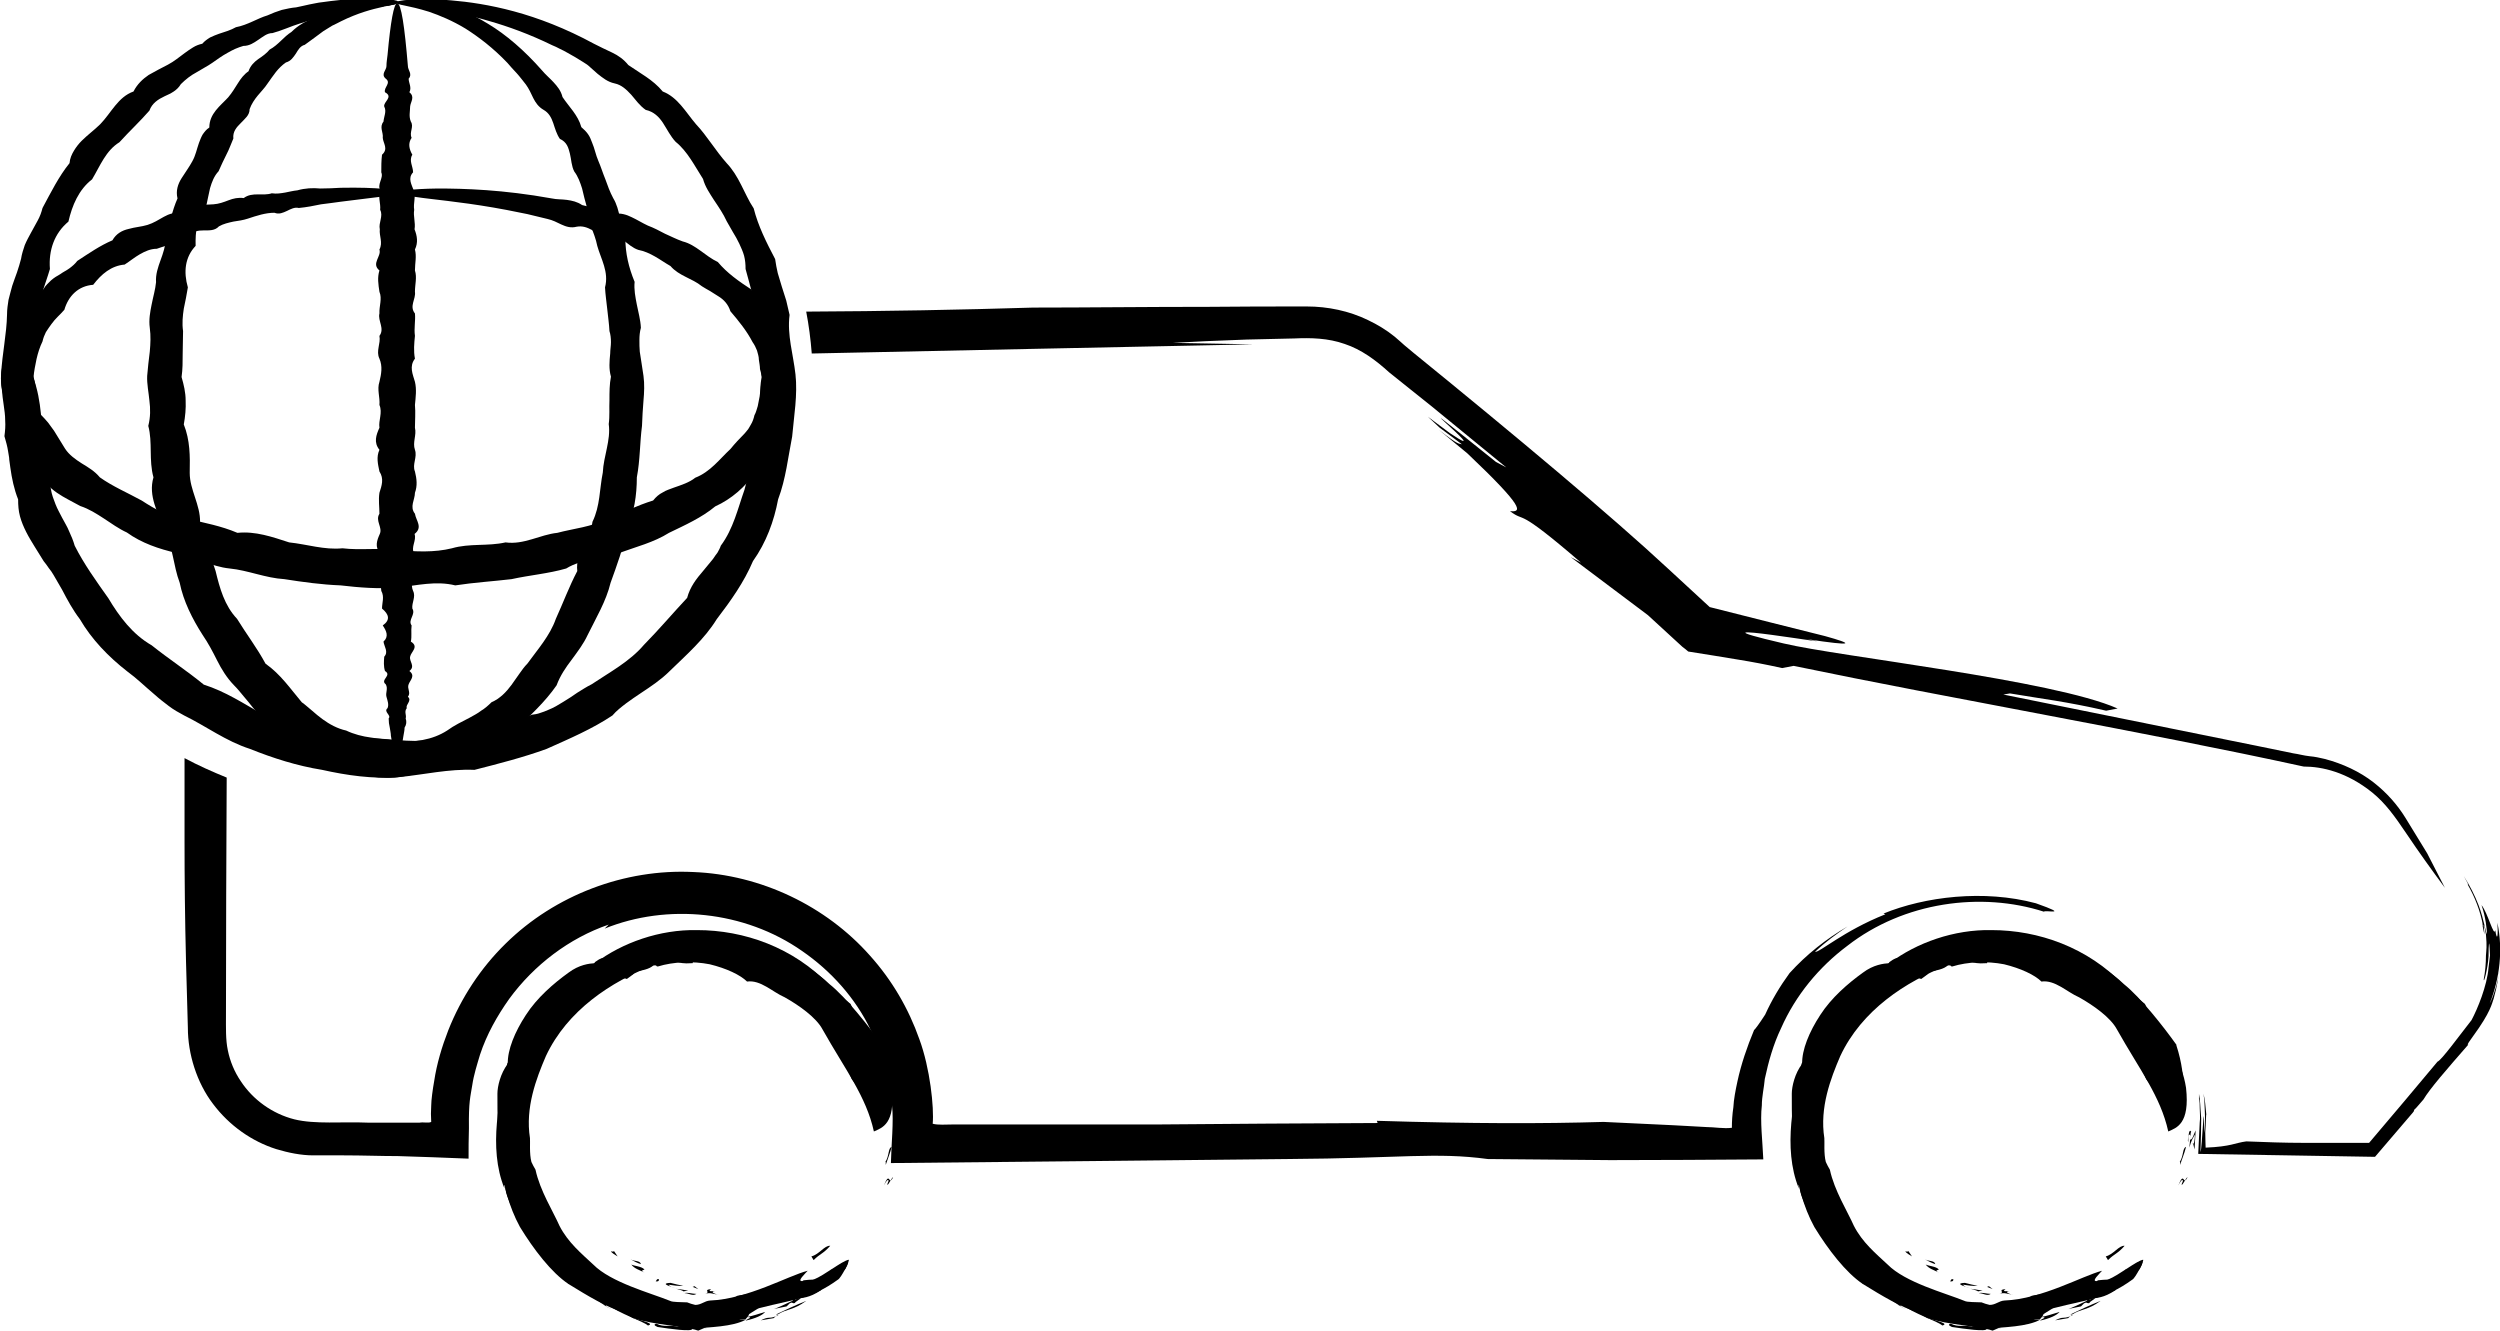<svg width="124" height="66" viewBox="0 0 124 66" fill="none" xmlns="http://www.w3.org/2000/svg">
<g id="_241" clip-path="url(#clip0_1379_139)">
<g id="Group">
<path id="Vector" d="M119.745 55.045L119.855 54.936L120.203 54.535C120.515 54.007 121.341 53.059 122.423 51.819C122.423 51.783 122.276 51.929 122.661 51.4C123.542 50.197 123.597 49.778 123.688 49.523C123.743 49.267 123.835 49.103 123.982 48.046C123.909 48.703 123.652 49.486 123.487 49.778C124 48.502 124.147 47.099 123.872 45.768C123.909 46.333 123.872 46.789 123.762 46.133C123.707 46.533 123.395 45.276 123.083 44.893C123.303 45.531 123.34 46.078 123.358 46.333C123.285 46.26 123.212 45.622 122.936 44.893C122.936 44.948 122.936 45.021 122.973 45.13C122.955 45.021 122.936 44.948 122.936 44.893C122.753 44.419 122.496 43.909 122.203 43.453C122.349 43.708 122.496 43.982 122.386 43.854C122.753 44.492 123.028 45.185 123.156 45.914C123.156 45.987 123.156 45.914 123.101 45.786C123.156 45.968 123.175 46.151 123.23 46.351L123.193 45.914C123.193 45.75 123.248 46.041 123.303 46.351C123.358 46.953 123.322 47.099 123.303 47.39C123.303 47.791 123.267 48.192 123.193 48.575C123.193 48.812 123.395 48.046 123.432 47.427C123.432 46.825 123.468 46.406 123.505 47.39L123.432 47.992C123.358 48.903 122.881 50.051 122.588 50.598C122.001 51.345 121.084 52.603 120.9 52.658C119.855 53.915 118.699 55.282 117.507 56.686C116.425 56.686 115.342 56.686 114.297 56.686C113.288 56.686 112.371 56.65 111.417 56.613C110.848 56.686 110.683 56.868 109.399 56.923C109.399 56.777 109.381 56.522 109.381 56.176C109.417 55.738 109.417 55.118 109.436 55.319C109.381 54.809 109.381 54.572 109.289 54.243C109.344 54.553 109.344 54.736 109.362 55.191C109.381 55.574 109.362 55.975 109.326 56.194C109.326 53.934 109.234 57.014 109.142 57.142C109.161 56.595 109.179 56.03 109.179 55.465C109.124 54.845 109.142 54.59 109.069 54.262V54.499C109.106 54.645 109.106 54.772 109.106 54.954C109.106 55.191 109.142 55.428 109.106 55.683L109.032 57.233C111.93 57.287 114.884 57.324 117.8 57.379L119.671 55.191L119.726 55.118L119.745 55.045Z" fill="black"/>
<g id="Group_2">
<path id="Vector_2" d="M93.514 45.349C91.441 46.169 90.212 47.281 90.028 47.208C90.524 46.734 91.074 46.333 91.643 45.95C90.579 46.57 89.607 47.335 88.763 48.265C88.286 48.921 87.882 49.595 87.552 50.325C87.222 50.835 87.038 51.072 87.002 51.09C86.653 51.928 86.36 52.785 86.176 53.642C86.085 54.061 85.993 54.535 85.975 54.918C85.92 55.282 85.901 55.629 85.901 55.938C85.516 55.993 85.021 55.902 84.636 55.902C84.085 55.865 83.535 55.847 82.985 55.811C81.847 55.756 80.71 55.702 79.536 55.647C76.51 55.738 73.061 55.738 68.292 55.592L68.329 55.702C64.788 55.72 61.138 55.738 57.359 55.774C55.47 55.774 53.562 55.774 51.618 55.774C50.646 55.774 49.673 55.774 48.683 55.774H47.252C46.922 55.774 46.537 55.811 46.262 55.738C46.335 54.936 46.133 52.986 45.601 51.546C45.069 50.033 44.244 48.611 43.143 47.39C40.979 44.947 37.75 43.38 34.375 43.252C31 43.088 27.533 44.383 25.075 46.807C23.846 48.01 22.874 49.486 22.232 51.108C21.92 51.91 21.663 52.767 21.535 53.624C21.462 54.025 21.388 54.571 21.388 54.845C21.37 55.118 21.37 55.373 21.388 55.647C21.26 55.72 21.003 55.647 20.82 55.683H20.123H18.233C16.986 55.629 15.629 55.774 14.601 55.519C13.519 55.246 12.547 54.553 11.941 53.624C11.63 53.168 11.409 52.639 11.3 52.093C11.189 51.564 11.208 50.999 11.208 50.325C11.208 46.424 11.226 42.487 11.244 38.568C10.529 38.276 9.832 37.967 9.153 37.602C9.153 39.024 9.153 40.409 9.153 41.74C9.153 43.526 9.172 45.567 9.227 47.718C9.263 48.775 9.282 49.887 9.318 50.981C9.318 52.275 9.759 53.697 10.566 54.754C11.373 55.829 12.492 56.613 13.702 56.996C14.308 57.178 14.931 57.306 15.537 57.306C16.05 57.306 16.564 57.306 17.041 57.306C17.976 57.306 18.875 57.342 19.737 57.342C20.875 57.378 21.994 57.415 23.241 57.469C23.241 56.977 23.241 56.485 23.259 55.957C23.241 54.626 23.333 54.407 23.424 53.824C23.498 53.314 23.663 52.803 23.809 52.311C24.14 51.309 24.653 50.397 25.259 49.541C26.488 47.864 28.23 46.533 30.193 45.859L29.991 46.059C33.091 44.802 36.925 45.166 39.786 47.171C41.217 48.156 42.428 49.504 43.18 51.072C43.602 51.837 43.84 52.676 44.06 53.532C44.115 53.97 44.244 54.389 44.244 54.827C44.336 55.629 44.207 56.759 44.189 57.688C51.031 57.615 57.726 57.561 63.871 57.488C69.521 57.451 71.227 57.141 73.795 57.488C75.794 57.506 77.812 57.524 79.866 57.542C82.361 57.542 84.892 57.524 87.46 57.506C87.424 56.631 87.295 55.61 87.387 54.827C87.387 54.389 87.497 53.952 87.534 53.514C87.717 52.658 87.956 51.801 88.341 50.999C89.056 49.377 90.212 47.973 91.624 46.916C94.431 44.729 98.265 44.218 101.383 45.221C101.383 45.112 102.777 45.44 100.979 44.802C98.393 44.109 95.476 44.474 93.422 45.312L93.514 45.349Z" fill="black"/>
<path id="Vector_3" d="M120.387 42.323C120.038 41.758 119.689 41.175 119.304 40.555C118.919 39.935 118.405 39.334 117.727 38.805C117.048 38.277 116.204 37.876 115.287 37.639C115.049 37.584 114.81 37.529 114.572 37.511C114.242 37.475 114.021 37.402 113.746 37.365C113.214 37.256 112.682 37.147 112.15 37.037C107.858 36.162 103.217 35.233 99.365 34.449L99.695 34.394C101.31 34.668 102.484 34.795 104.465 35.251L105.033 35.142C101.823 33.72 91.221 32.572 88.469 31.915C82.618 30.548 92.413 32.225 89.588 31.697C92.101 32.079 91.9 31.934 90.524 31.551C89.038 31.186 86.763 30.603 84.801 30.111C83.994 29.364 83.26 28.689 82.746 28.215C79.903 25.572 75.152 21.599 70.108 17.498L69.649 17.115L69.466 16.951L69.172 16.696C68.769 16.368 68.31 16.094 67.852 15.876C66.916 15.42 65.852 15.201 64.825 15.201C63.192 15.201 61.56 15.201 59.982 15.219C56.809 15.219 53.819 15.256 51.251 15.256C47.711 15.365 43.914 15.438 39.988 15.456C40.117 16.131 40.208 16.823 40.263 17.534C47.748 17.37 55.305 17.224 62.165 17.079L58.166 17.006C59.084 16.951 60.349 16.896 61.835 16.842C62.587 16.823 63.376 16.805 64.201 16.787C65.027 16.75 65.871 16.769 66.696 17.06C67.521 17.334 68.237 17.862 68.897 18.464C69.594 19.029 70.291 19.576 70.97 20.122C72.327 21.234 73.593 22.273 74.712 23.185L74.198 22.911C68.053 17.972 74.584 23.276 71.924 21.489L70.823 20.669L71.41 21.216L72.511 22.036C72.346 21.982 72.401 22.127 71.374 21.325L72.786 22.492C75.647 25.208 75.482 25.408 74.895 25.354C75.721 25.973 75.097 25.044 78.417 27.905L77.904 27.632L81.737 30.512L83.443 32.079C83.553 32.152 83.645 32.243 83.737 32.316C84.654 32.462 85.461 32.59 86.213 32.717C86.892 32.827 87.57 32.954 88.396 33.136L88.965 33.027C96.669 34.631 106.427 36.308 114.26 38.021C115.177 38.021 116.406 38.295 117.672 39.316C118.314 39.844 118.754 40.446 119.378 41.375C119.965 42.25 120.607 43.143 121.267 44.036L120.387 42.323Z" fill="black"/>
</g>
</g>
<g id="Group_3">
<path id="Vector_4" d="M39.86 63.503C40.062 63.485 40.172 63.467 40.355 63.467C40.906 63.248 41.768 62.537 42.098 62.482C42.153 62.537 41.713 63.394 41.566 63.467C40.209 64.451 39.328 64.451 37.714 64.87C37.567 64.87 37.145 65.235 36.668 65.453C36.668 65.453 36.833 65.453 36.998 65.453C36.338 65.818 35.201 65.818 34.339 65.909C34.522 65.964 34.522 65.964 34.632 66C33.917 65.763 32.449 65.727 31.404 65.38C31.202 65.271 31.074 65.18 30.945 65.107C30.01 64.797 29.203 64.305 28.194 63.685C27.35 63.12 26.47 61.972 25.791 60.86C24.672 58.819 24.672 56.303 24.672 54.244C24.672 53.898 24.819 53.241 25.186 52.767C25.167 52.075 25.534 51.182 26.084 50.343C26.635 49.487 27.46 48.776 28.194 48.247C28.726 47.846 29.221 47.791 29.515 47.773C30.872 46.752 32.724 46.096 34.577 46.133C36.907 46.133 39.346 46.989 41.144 48.867C41.401 49.104 41.896 49.578 42.19 49.796L42.373 50.234C43.272 51.4 44.024 52.64 44.226 53.952C44.428 55.757 43.749 55.939 43.345 56.121C42.96 54.371 41.933 53.077 40.795 51.054C40.484 50.471 39.64 49.869 38.925 49.468C38.301 49.195 37.732 48.593 37.053 48.685C36.723 48.356 36.026 48.028 35.201 47.828C34.357 47.664 33.403 47.7 32.633 47.937C32.504 47.937 32.633 47.864 32.394 47.883C30.322 48.685 28.139 50.106 27.075 52.385C26.598 53.496 26.048 54.936 26.286 56.449C26.304 56.595 26.249 57.233 26.359 57.634C26.415 57.762 26.488 57.889 26.561 58.017C26.781 59.056 27.442 60.095 27.753 60.806C28.175 61.626 28.836 62.173 29.423 62.719C30.303 63.612 32.248 64.123 33.238 64.524C33.367 64.597 33.807 64.579 34.082 64.597C34.21 64.651 34.339 64.688 34.486 64.724C34.779 64.724 34.944 64.524 35.219 64.506C37.09 64.433 39.071 63.284 40.062 63.029C39.952 63.157 39.493 63.576 39.805 63.54L39.86 63.503Z" fill="black"/>
<path id="Vector_5" d="M44.556 56.723C44.629 56.814 44.666 56.486 44.666 56.267C44.574 56.449 44.483 56.559 44.391 56.923L44.446 56.34C44.281 56.03 44.372 56.923 44.317 56.559C44.354 56.23 44.391 55.975 44.483 56.139C44.427 56.194 44.464 56.34 44.427 56.522C44.538 56.559 44.611 56.249 44.703 56.066L44.648 57.014L44.574 56.704L44.556 56.723Z" fill="black"/>
<path id="Vector_6" d="M44.005 58.746L44.078 58.563C44.023 58.454 43.932 58.636 43.84 58.8C44.152 58.035 44.06 58.855 44.298 58.399C44.243 58.363 44.042 58.855 44.005 58.746Z" fill="black"/>
<path id="Vector_7" d="M43.914 57.634C44.116 57.324 44.042 56.941 44.226 56.887C44.153 57.197 44.024 57.488 43.932 57.78V57.634H43.914Z" fill="black"/>
<path id="Vector_8" d="M41.235 62.956C41.07 63.175 41.162 63.066 40.813 63.357L41.29 62.938L41.235 62.974V62.956Z" fill="black"/>
<path id="Vector_9" d="M29.367 64.177C29.624 64.451 29.826 64.688 30.339 64.943C29.789 64.706 29.441 64.268 29.367 64.177Z" fill="black"/>
<path id="Vector_10" d="M26.213 59.821C26.213 59.821 26.213 59.639 26.341 59.858C26.36 59.967 26.158 59.894 26.396 60.204L26.213 59.839V59.821Z" fill="black"/>
<path id="Vector_11" d="M38.613 65.234H38.558C38.558 65.234 38.503 65.271 38.484 65.289L38.613 65.234Z" fill="black"/>
<path id="Vector_12" d="M37.732 65.49L38.374 65.38C38.374 65.38 38.448 65.307 38.484 65.289C38.081 65.435 38.173 65.271 37.732 65.49Z" fill="black"/>
<path id="Vector_13" d="M38.484 65.198H38.576C39.035 64.906 39.346 64.997 39.989 64.523C39.438 64.742 38.906 64.997 38.484 65.198Z" fill="black"/>
<path id="Vector_14" d="M38.998 64.815C38.998 64.815 39.108 64.706 39.163 64.651C39.328 64.56 39.346 64.633 39.365 64.651L39.695 64.414C39.768 64.25 38.704 64.833 38.393 64.924L39.016 64.797L38.998 64.815Z" fill="black"/>
<path id="Vector_15" d="M40.245 62.318L40.355 62.501C40.685 62.172 40.832 62.191 41.181 61.79C40.887 61.771 40.649 62.209 40.245 62.318Z" fill="black"/>
<path id="Vector_16" d="M36.962 65.508C37.475 65.398 37.824 65.234 37.952 65.07C37.641 65.161 37.347 65.271 37.035 65.326C37.42 65.326 37.035 65.417 36.98 65.508H36.962Z" fill="black"/>
<path id="Vector_17" d="M36.1 65.289C36.246 65.271 36.393 65.234 36.522 65.18H36.32C36.32 65.18 36.246 65.234 36.1 65.289Z" fill="black"/>
<path id="Vector_18" d="M36.338 65.162C36.338 65.162 36.283 65.125 36.118 65.125C36.191 65.125 36.265 65.162 36.338 65.162Z" fill="black"/>
<path id="Vector_19" d="M37.127 64.797C36.833 64.743 36.888 64.888 36.411 64.961C36.411 65.107 36.888 64.852 37.127 64.797Z" fill="black"/>
<path id="Vector_20" d="M35.164 65.107L34.999 64.998L34.98 65.162L35.164 65.107Z" fill="black"/>
<path id="Vector_21" d="M31.458 65.344C31.953 65.344 31.22 65.125 31.22 65.034L31.458 65.344Z" fill="black"/>
<path id="Vector_22" d="M34.632 64.797L34.779 64.924L34.852 64.852C34.962 64.852 35.145 64.833 35.255 64.888C35.329 64.724 34.852 64.833 34.632 64.797Z" fill="black"/>
<path id="Vector_23" d="M32.816 65.016C32.67 64.961 32.523 64.906 32.395 64.834L32.816 65.016Z" fill="black"/>
<path id="Vector_24" d="M35.604 64.214C35.604 64.214 34.98 64.05 35.678 64.013C35.421 64.032 35.035 64.105 35.274 63.94C34.852 63.977 35.274 64.086 34.98 64.177C35.219 64.086 35.402 64.196 35.623 64.214H35.604Z" fill="black"/>
<path id="Vector_25" d="M34.54 64.177C34.338 64.177 34.081 64.086 33.953 64.141C34.173 64.141 34.357 64.305 34.54 64.177Z" fill="black"/>
<path id="Vector_26" d="M34.356 63.831L34.632 63.94L34.448 63.794L34.356 63.831Z" fill="black"/>
<path id="Vector_27" d="M33.164 63.721C33.403 63.758 33.641 63.794 33.898 63.776C33.678 63.74 33.476 63.685 33.256 63.63C32.852 63.649 33.036 63.74 33.311 63.831C33.238 63.794 33.183 63.758 33.164 63.721Z" fill="black"/>
<path id="Vector_28" d="M33.916 64.05L34.137 64.013C34.137 64.013 33.806 63.959 33.531 63.922C33.715 63.977 33.898 64.013 33.916 64.068V64.05Z" fill="black"/>
<path id="Vector_29" d="M33.531 63.904L33.293 63.831C33.293 63.831 33.44 63.886 33.531 63.904Z" fill="black"/>
<path id="Vector_30" d="M28.304 62.537C28.487 62.701 28.652 62.902 28.872 63.047C28.671 62.847 28.506 62.665 28.304 62.537Z" fill="black"/>
<path id="Vector_31" d="M32.688 63.448H32.596L32.523 63.558C32.724 63.576 32.669 63.467 32.688 63.448Z" fill="black"/>
<path id="Vector_32" d="M31.953 62.956C31.825 62.81 31.44 62.792 31.311 62.719C31.458 62.92 31.715 62.993 31.972 63.12C31.715 62.993 31.935 63.011 31.972 62.956H31.953Z" fill="black"/>
<path id="Vector_33" d="M31.275 62.464C31.441 62.555 31.606 62.646 31.789 62.701C31.752 62.519 31.495 62.573 31.275 62.464Z" fill="black"/>
<path id="Vector_34" d="M30.45 62.063C30.45 62.063 30.413 62.1 30.303 62.063C30.339 62.154 30.523 62.245 30.633 62.318L30.45 62.045V62.063Z" fill="black"/>
<path id="Vector_35" d="M35.292 64.688C35.09 64.688 34.907 64.724 34.724 64.742C35.017 64.76 35.292 64.797 35.586 64.779C35.494 64.742 35.402 64.724 35.311 64.706L35.292 64.688Z" fill="black"/>
<path id="Vector_36" d="M43.748 51.82C43.124 50.945 41.969 49.468 41.143 48.812C39.896 47.609 37.823 46.807 35.897 46.625V46.57C34.411 46.206 32.394 46.534 30.853 47.172L30.963 47.208C31.238 47.117 31.568 47.008 31.403 47.172C31.055 47.263 30.559 47.39 30.449 47.39L30.247 47.609C30.009 47.664 30.046 47.318 29.514 47.718C29.312 48.12 28.156 48.393 28.34 48.685C28.01 48.685 27.643 49.25 27.423 49.468L27.679 49.414C27.148 49.833 26.561 50.179 26.414 50.489C25.955 51.2 25.405 52.239 25.221 53.132C24.983 53.278 25.552 52.239 25.166 52.731C24.799 54.426 24.194 56.905 25.02 58.946C25.02 58.892 24.983 58.691 25.056 58.819C25.056 59.256 25.35 59.73 25.588 60.386C25.643 60.259 25.295 59.438 25.221 59.129C25.588 59.22 25.185 59.329 25.625 60.076C25.625 60.022 25.588 59.894 25.625 59.894C26.047 60.623 25.588 60.277 25.955 60.824C25.919 60.714 25.882 60.587 25.863 60.459C26.157 61.024 25.992 60.623 26.414 61.188C26.212 61.188 26.304 61.553 26.414 61.717C26.524 61.735 26.891 62.337 26.964 62.154C27.312 63.029 27.771 62.902 28.193 63.667C28.56 63.795 28.01 63.339 28.138 63.248C28.853 63.704 28.248 63.558 28.45 63.776C28.688 63.904 29.642 64.469 30.046 64.779L30.119 64.688C30.706 65.162 31.898 65.526 32.137 65.745C32.485 65.654 31.898 65.526 31.403 65.362C31.33 65.253 31.862 65.344 32.082 65.435C31.953 65.399 31.935 65.326 31.788 65.344C31.788 65.235 32.118 65.38 32.265 65.399C33.127 65.618 31.917 65.399 32.265 65.544C32.595 65.581 33.421 65.709 33.091 65.526C33.788 65.618 33.347 65.727 33.714 65.818C33.164 65.69 32.944 65.854 32.559 65.654C32.412 65.69 32.449 65.745 32.614 65.818C33.201 65.909 34.356 66.073 34.338 65.909L34.632 66L34.925 65.873H35.053C34.76 65.745 34.21 65.69 33.989 65.508C33.953 65.417 34.32 65.508 34.503 65.472L34.65 65.599C35.145 65.599 35.017 65.362 35.695 65.308C35.292 65.544 36.484 65.472 36.979 65.435C37.401 64.998 36.851 65.235 37.2 64.852C37.676 64.706 38.337 64.342 38.905 64.141C37.621 64.779 39.639 64.032 38.649 64.633C38.887 64.56 39.052 64.433 39.272 64.287C39.566 64.396 39.052 64.651 39.437 64.633V64.433C39.823 64.36 40.116 64.396 40.721 63.995C40.758 63.886 40.96 63.576 41.217 63.394C41.363 63.394 41.474 63.43 41.932 62.938C42.574 61.79 40.74 63.594 40.355 63.467C39.639 63.977 39.126 64.013 38.612 64.05C38.08 64.05 37.53 64.105 36.576 64.269C36.301 64.433 36.411 64.469 35.842 64.615C35.475 64.961 36.759 64.688 37.163 64.706C36.998 64.816 36.814 64.888 36.631 64.888L36.869 65.016C35.897 65.344 36.282 64.87 35.439 65.089L35.622 65.016C35.457 65.052 35.292 65.107 35.127 65.125H35.237C34.925 65.18 34.833 65.308 34.356 65.271L34.742 65.144C34.485 65.235 34.411 65.052 34.026 65.071C34.228 65.016 34.301 64.943 34.43 64.925C33.879 64.834 33.403 64.797 32.962 64.688C31.366 64.542 29.917 63.758 28.853 62.701C28.89 62.774 28.945 62.829 28.963 62.847C28.707 62.719 28.652 62.537 28.578 62.373C28.395 62.172 28.211 61.954 28.065 61.717C27.643 61.298 27.312 60.915 26.964 60.277C27.019 60.204 27.074 60.222 27.129 60.295C26.982 60.076 26.872 59.967 26.927 60.222C26.689 59.84 26.689 59.602 26.561 59.293L27.019 59.912C26.946 59.602 26.762 59.694 26.652 59.275C26.359 58.655 26.616 59.602 26.487 59.584C26.45 59.493 26.414 59.42 26.395 59.329C26.377 59.438 26.359 59.566 26.359 59.675C26.157 59.074 26.212 58.728 26.23 58.454C26.23 58.6 26.285 58.746 26.304 58.892C26.542 58.983 26.102 58.199 26.194 57.962L26.23 58.017C26.065 57.379 26.157 58.181 26.029 57.743L26.084 56.923L25.974 57.069C25.827 56.613 25.992 55.684 26.157 54.955C26.249 54.535 26.267 53.952 26.414 53.405C26.34 53.496 26.249 53.697 26.23 53.624C26.34 53.296 26.597 52.622 26.634 52.913C26.634 52.749 26.689 52.603 26.726 52.439C26.799 52.294 26.872 52.166 26.946 52.093L26.836 52.184C26.891 52.002 27.001 51.838 27.074 51.656C27.092 51.674 27.258 51.528 27.129 51.783C27.569 51.328 27.826 50.507 28.597 49.869L28.431 50.124C28.798 49.651 28.982 49.778 29.44 49.341H29.257C29.587 48.994 30.431 48.685 30.339 48.83C30.266 48.557 30.614 48.776 30.743 48.448L31.091 48.557C31.33 48.375 31.587 48.247 31.366 48.211C31.843 48.138 32.21 48.083 32.43 47.864C32.522 47.81 32.981 47.773 32.761 47.7C33.843 47.536 33.347 47.846 34.356 47.773L34.393 47.591C35.182 47.664 35.971 47.591 36.594 47.664L36.631 47.828C37.034 47.901 36.594 47.646 37.236 47.828C37.31 47.883 37.365 47.956 37.346 47.992C37.952 48.174 38.667 48.63 39.419 49.177C39.401 49.195 39.291 49.14 39.217 49.122C39.547 49.341 40.098 49.687 40.465 49.979C41.088 50.908 41.767 52.239 42.244 53.515C42.923 54.408 43.4 55.119 43.858 55.192C44.078 54.882 44.298 53.533 43.748 51.856V51.82Z" fill="black"/>
</g>
<g id="Group_4">
<path id="Vector_37" d="M104.061 63.503C104.263 63.485 104.373 63.467 104.556 63.467C105.107 63.248 105.969 62.537 106.299 62.482C106.354 62.537 105.914 63.394 105.767 63.467C104.41 64.451 103.529 64.451 101.915 64.87C101.768 64.87 101.346 65.235 100.869 65.453C100.869 65.453 101.035 65.453 101.2 65.453C100.539 65.818 99.402 65.818 98.54 65.909C98.723 65.964 98.723 65.964 98.833 66C98.118 65.763 96.651 65.727 95.605 65.38C95.403 65.271 95.275 65.18 95.146 65.107C94.211 64.797 93.404 64.305 92.395 63.685C91.551 63.12 90.671 61.972 89.992 60.86C88.873 58.819 88.873 56.303 88.873 54.244C88.873 53.898 89.02 53.241 89.387 52.767C89.368 52.075 89.735 51.182 90.285 50.343C90.836 49.487 91.661 48.776 92.395 48.247C92.927 47.846 93.422 47.791 93.716 47.773C95.073 46.752 96.926 46.096 98.778 46.133C101.108 46.133 103.548 46.989 105.345 48.867C105.602 49.104 106.097 49.578 106.391 49.796L106.574 50.234C107.473 51.4 108.225 52.64 108.427 53.952C108.629 55.757 107.95 55.939 107.546 56.121C107.161 54.371 106.134 53.077 104.997 51.054C104.685 50.471 103.841 49.869 103.126 49.468C102.502 49.195 101.933 48.593 101.255 48.685C100.925 48.356 100.227 48.028 99.402 47.828C98.558 47.664 97.604 47.7 96.834 47.937C96.706 47.937 96.834 47.864 96.596 47.883C94.523 48.685 92.34 50.106 91.276 52.385C90.799 53.496 90.249 54.936 90.487 56.449C90.506 56.595 90.451 57.233 90.561 57.634C90.616 57.762 90.689 57.889 90.762 58.017C90.983 59.056 91.643 60.095 91.955 60.806C92.377 61.626 93.037 62.173 93.624 62.719C94.504 63.612 96.449 64.123 97.439 64.524C97.568 64.597 98.008 64.579 98.283 64.597C98.412 64.651 98.54 64.688 98.687 64.724C98.98 64.724 99.145 64.524 99.42 64.506C101.291 64.433 103.272 63.284 104.263 63.029C104.153 63.157 103.694 63.576 104.006 63.54L104.061 63.503Z" fill="black"/>
<path id="Vector_38" d="M108.757 56.723C108.83 56.814 108.867 56.486 108.867 56.267C108.775 56.449 108.684 56.559 108.592 56.923L108.647 56.34C108.482 56.03 108.574 56.923 108.519 56.559C108.555 56.23 108.592 55.975 108.684 56.139C108.629 56.194 108.665 56.34 108.629 56.522C108.739 56.559 108.812 56.249 108.904 56.066L108.849 57.014L108.775 56.704L108.757 56.723Z" fill="black"/>
<path id="Vector_39" d="M108.206 58.746L108.279 58.563C108.224 58.454 108.133 58.636 108.041 58.8C108.353 58.035 108.261 58.855 108.5 58.399C108.445 58.363 108.243 58.855 108.206 58.746Z" fill="black"/>
<path id="Vector_40" d="M108.115 57.634C108.317 57.324 108.244 56.941 108.427 56.887C108.354 57.197 108.225 57.488 108.134 57.78V57.634H108.115Z" fill="black"/>
<path id="Vector_41" d="M105.437 62.956C105.271 63.175 105.363 63.066 105.015 63.357L105.492 62.938L105.437 62.974V62.956Z" fill="black"/>
<path id="Vector_42" d="M93.568 64.177C93.825 64.451 94.027 64.688 94.541 64.943C93.99 64.706 93.642 64.268 93.568 64.177Z" fill="black"/>
<path id="Vector_43" d="M90.414 59.821C90.414 59.821 90.414 59.639 90.543 59.858C90.561 59.967 90.359 59.894 90.597 60.204L90.414 59.839V59.821Z" fill="black"/>
<path id="Vector_44" d="M102.814 65.234H102.759C102.759 65.234 102.704 65.271 102.686 65.289L102.814 65.234Z" fill="black"/>
<path id="Vector_45" d="M101.934 65.49L102.576 65.38C102.576 65.38 102.649 65.307 102.686 65.289C102.282 65.435 102.374 65.271 101.934 65.49Z" fill="black"/>
<path id="Vector_46" d="M102.686 65.198H102.777C103.236 64.906 103.548 64.997 104.19 64.523C103.639 64.742 103.107 64.997 102.686 65.198Z" fill="black"/>
<path id="Vector_47" d="M103.199 64.815C103.199 64.815 103.309 64.706 103.364 64.651C103.529 64.56 103.548 64.633 103.566 64.651L103.896 64.414C103.969 64.25 102.906 64.833 102.594 64.924L103.217 64.797L103.199 64.815Z" fill="black"/>
<path id="Vector_48" d="M104.446 62.318L104.556 62.501C104.887 62.172 105.033 62.191 105.382 61.79C105.088 61.771 104.85 62.209 104.446 62.318Z" fill="black"/>
<path id="Vector_49" d="M101.163 65.508C101.677 65.398 102.025 65.234 102.154 65.07C101.842 65.161 101.548 65.271 101.236 65.326C101.622 65.326 101.236 65.417 101.181 65.508H101.163Z" fill="black"/>
<path id="Vector_50" d="M100.301 65.289C100.448 65.271 100.594 65.234 100.723 65.18H100.521C100.521 65.18 100.448 65.234 100.301 65.289Z" fill="black"/>
<path id="Vector_51" d="M100.539 65.162C100.539 65.162 100.484 65.125 100.319 65.125C100.393 65.125 100.466 65.162 100.539 65.162Z" fill="black"/>
<path id="Vector_52" d="M101.328 64.797C101.034 64.743 101.089 64.888 100.612 64.961C100.612 65.107 101.089 64.852 101.328 64.797Z" fill="black"/>
<path id="Vector_53" d="M99.365 65.107L99.2 64.998L99.182 65.162L99.365 65.107Z" fill="black"/>
<path id="Vector_54" d="M95.659 65.344C96.155 65.344 95.421 65.125 95.421 65.034L95.659 65.344Z" fill="black"/>
<path id="Vector_55" d="M98.833 64.797L98.98 64.924L99.053 64.852C99.163 64.852 99.347 64.833 99.457 64.888C99.53 64.724 99.053 64.833 98.833 64.797Z" fill="black"/>
<path id="Vector_56" d="M97.018 65.016C96.871 64.961 96.724 64.906 96.596 64.834L97.018 65.016Z" fill="black"/>
<path id="Vector_57" d="M99.805 64.214C99.805 64.214 99.182 64.05 99.879 64.013C99.622 64.032 99.237 64.105 99.475 63.94C99.053 63.977 99.475 64.086 99.182 64.177C99.42 64.086 99.603 64.196 99.824 64.214H99.805Z" fill="black"/>
<path id="Vector_58" d="M98.741 64.177C98.54 64.177 98.283 64.086 98.154 64.141C98.374 64.141 98.558 64.305 98.741 64.177Z" fill="black"/>
<path id="Vector_59" d="M98.558 63.831L98.833 63.94L98.649 63.794L98.558 63.831Z" fill="black"/>
<path id="Vector_60" d="M97.365 63.721C97.604 63.758 97.842 63.794 98.099 63.776C97.879 63.74 97.677 63.685 97.457 63.63C97.054 63.649 97.237 63.74 97.512 63.831C97.439 63.794 97.384 63.758 97.365 63.721Z" fill="black"/>
<path id="Vector_61" d="M98.118 64.05L98.338 64.013C98.338 64.013 98.008 63.959 97.732 63.922C97.916 63.977 98.099 64.013 98.118 64.068V64.05Z" fill="black"/>
<path id="Vector_62" d="M97.733 63.904L97.494 63.831C97.494 63.831 97.641 63.886 97.733 63.904Z" fill="black"/>
<path id="Vector_63" d="M92.505 62.537C92.688 62.701 92.853 62.902 93.073 63.047C92.872 62.847 92.707 62.665 92.505 62.537Z" fill="black"/>
<path id="Vector_64" d="M96.889 63.448H96.797L96.724 63.558C96.925 63.576 96.87 63.467 96.889 63.448Z" fill="black"/>
<path id="Vector_65" d="M96.155 62.956C96.026 62.81 95.641 62.792 95.513 62.719C95.659 62.92 95.916 62.993 96.173 63.12C95.916 62.993 96.136 63.011 96.173 62.956H96.155Z" fill="black"/>
<path id="Vector_66" d="M95.477 62.464C95.642 62.555 95.807 62.646 95.99 62.701C95.954 62.519 95.697 62.573 95.477 62.464Z" fill="black"/>
<path id="Vector_67" d="M94.651 62.063C94.651 62.063 94.614 62.1 94.504 62.063C94.541 62.154 94.724 62.245 94.834 62.318L94.651 62.045V62.063Z" fill="black"/>
<path id="Vector_68" d="M99.493 64.688C99.292 64.688 99.108 64.724 98.925 64.742C99.218 64.76 99.493 64.797 99.787 64.779C99.695 64.742 99.603 64.724 99.512 64.706L99.493 64.688Z" fill="black"/>
<path id="Vector_69" d="M107.95 51.82C107.327 50.945 106.171 49.468 105.345 48.812C104.098 47.609 102.025 46.807 100.099 46.625V46.57C98.614 46.206 96.596 46.534 95.055 47.172L95.165 47.208C95.44 47.117 95.77 47.008 95.605 47.172C95.257 47.263 94.761 47.39 94.651 47.39L94.45 47.609C94.211 47.664 94.248 47.318 93.716 47.718C93.514 48.12 92.359 48.393 92.542 48.685C92.212 48.685 91.845 49.25 91.625 49.468L91.882 49.414C91.35 49.833 90.763 50.179 90.616 50.489C90.157 51.2 89.607 52.239 89.424 53.132C89.185 53.278 89.754 52.239 89.368 52.731C89.002 54.426 88.396 56.905 89.222 58.946C89.222 58.892 89.185 58.691 89.258 58.819C89.258 59.256 89.552 59.73 89.79 60.386C89.846 60.259 89.497 59.438 89.424 59.129C89.79 59.22 89.387 59.329 89.827 60.076C89.827 60.022 89.79 59.894 89.827 59.894C90.249 60.623 89.79 60.277 90.157 60.824C90.121 60.714 90.084 60.587 90.066 60.459C90.359 61.024 90.194 60.623 90.616 61.188C90.414 61.188 90.506 61.553 90.616 61.717C90.726 61.735 91.093 62.337 91.166 62.154C91.515 63.029 91.973 62.902 92.395 63.667C92.762 63.795 92.212 63.339 92.34 63.248C93.055 63.704 92.45 63.558 92.652 63.776C92.89 63.904 93.844 64.469 94.248 64.779L94.321 64.688C94.908 65.162 96.1 65.526 96.339 65.745C96.688 65.654 96.1 65.526 95.605 65.362C95.532 65.253 96.064 65.344 96.284 65.435C96.156 65.399 96.137 65.326 95.99 65.344C95.99 65.235 96.321 65.38 96.467 65.399C97.329 65.618 96.119 65.399 96.467 65.544C96.797 65.581 97.623 65.709 97.293 65.526C97.99 65.618 97.55 65.727 97.916 65.818C97.366 65.69 97.146 65.854 96.761 65.654C96.614 65.69 96.651 65.745 96.816 65.818C97.403 65.909 98.558 66.073 98.54 65.909L98.834 66L99.127 65.873H99.255C98.962 65.745 98.412 65.69 98.192 65.508C98.155 65.417 98.522 65.508 98.705 65.472L98.852 65.599C99.347 65.599 99.219 65.362 99.897 65.308C99.494 65.544 100.686 65.472 101.182 65.435C101.603 64.998 101.053 65.235 101.402 64.852C101.879 64.706 102.539 64.342 103.108 64.141C101.824 64.779 103.841 64.032 102.851 64.633C103.089 64.56 103.254 64.433 103.474 64.287C103.768 64.396 103.254 64.651 103.64 64.633V64.433C104.025 64.36 104.318 64.396 104.924 63.995C104.96 63.886 105.162 63.576 105.419 63.394C105.566 63.394 105.676 63.43 106.134 62.938C106.776 61.79 104.942 63.594 104.557 63.467C103.841 63.977 103.328 64.013 102.814 64.05C102.282 64.05 101.732 64.105 100.778 64.269C100.503 64.433 100.613 64.469 100.044 64.615C99.677 64.961 100.961 64.688 101.365 64.706C101.2 64.816 101.016 64.888 100.833 64.888L101.071 65.016C100.099 65.344 100.485 64.87 99.641 65.089L99.824 65.016C99.659 65.052 99.494 65.107 99.329 65.125H99.439C99.127 65.18 99.035 65.308 98.558 65.271L98.944 65.144C98.687 65.235 98.614 65.052 98.228 65.071C98.43 65.016 98.504 64.943 98.632 64.925C98.082 64.834 97.605 64.797 97.164 64.688C95.569 64.542 94.119 63.758 93.055 62.701C93.092 62.774 93.147 62.829 93.166 62.847C92.909 62.719 92.854 62.537 92.78 62.373C92.597 62.172 92.413 61.954 92.267 61.717C91.845 61.298 91.515 60.915 91.166 60.277C91.221 60.204 91.276 60.222 91.331 60.295C91.184 60.076 91.075 59.967 91.129 60.222C90.891 59.84 90.891 59.602 90.763 59.293L91.221 59.912C91.148 59.602 90.964 59.694 90.854 59.275C90.561 58.655 90.818 59.602 90.689 59.584C90.653 59.493 90.616 59.42 90.597 59.329C90.579 59.438 90.561 59.566 90.561 59.675C90.359 59.074 90.414 58.728 90.432 58.454C90.432 58.6 90.487 58.746 90.506 58.892C90.744 58.983 90.304 58.199 90.396 57.962L90.432 58.017C90.267 57.379 90.359 58.181 90.231 57.743L90.286 56.923L90.176 57.069C90.029 56.613 90.194 55.684 90.359 54.955C90.451 54.535 90.469 53.952 90.616 53.405C90.543 53.496 90.451 53.697 90.432 53.624C90.543 53.296 90.799 52.622 90.836 52.913C90.836 52.749 90.891 52.603 90.928 52.439C91.001 52.294 91.075 52.166 91.148 52.093L91.038 52.184C91.093 52.002 91.203 51.838 91.276 51.656C91.295 51.674 91.46 51.528 91.331 51.783C91.772 51.328 92.028 50.507 92.799 49.869L92.634 50.124C93.001 49.651 93.184 49.778 93.642 49.341H93.459C93.789 48.994 94.633 48.685 94.541 48.83C94.468 48.557 94.817 48.776 94.945 48.448L95.293 48.557C95.532 48.375 95.789 48.247 95.569 48.211C96.046 48.138 96.412 48.083 96.632 47.864C96.724 47.81 97.183 47.773 96.963 47.7C98.045 47.536 97.55 47.846 98.558 47.773L98.595 47.591C99.384 47.664 100.173 47.591 100.796 47.664L100.833 47.828C101.237 47.901 100.796 47.646 101.438 47.828C101.512 47.883 101.567 47.956 101.548 47.992C102.154 48.174 102.869 48.63 103.621 49.177C103.603 49.195 103.493 49.14 103.419 49.122C103.75 49.341 104.3 49.687 104.667 49.979C105.29 50.908 105.969 52.239 106.446 53.515C107.125 54.408 107.602 55.119 108.06 55.192C108.28 54.882 108.5 53.533 107.95 51.856V51.82Z" fill="black"/>
</g>
<g id="Group_5">
<path id="Vector_70" d="M19.719 0.146C19.719 0.291 18.398 0.291 16.087 0.82C15.904 0.856 15.702 0.929 15.5 0.984C15.298 1.039 15.078 1.093 14.876 1.166C14.656 1.239 14.436 1.312 14.216 1.403C13.996 1.494 13.757 1.567 13.519 1.64C13.244 1.64 13.042 1.823 12.822 1.968C12.602 2.114 12.382 2.278 12.07 2.278C11.941 2.315 11.795 2.369 11.666 2.424C11.538 2.479 11.409 2.552 11.281 2.624C11.153 2.697 11.024 2.77 10.896 2.861C10.768 2.953 10.657 3.025 10.529 3.117C10.401 3.208 10.272 3.281 10.144 3.354C10.015 3.426 9.869 3.518 9.74 3.591C9.465 3.736 9.208 3.937 8.97 4.174C8.786 4.484 8.493 4.629 8.163 4.775C7.851 4.921 7.539 5.122 7.411 5.486C6.952 6.015 6.42 6.507 5.925 7.054C5.246 7.473 4.971 8.22 4.567 8.895C3.907 9.405 3.577 10.189 3.394 10.991C2.696 11.574 2.403 12.412 2.476 13.342C2.238 14.162 1.853 14.982 1.871 15.894C1.761 16.787 1.724 17.698 1.651 18.628C1.889 19.557 1.926 20.469 1.853 21.453C2.256 22.364 2.366 23.312 2.531 24.296C2.568 24.533 2.66 24.77 2.752 25.007C2.843 25.244 2.972 25.463 3.082 25.682C3.192 25.9 3.338 26.119 3.43 26.356C3.54 26.593 3.632 26.812 3.705 27.067C4.164 27.978 4.769 28.817 5.375 29.673C5.907 30.567 6.567 31.46 7.521 32.006C8.365 32.681 9.263 33.264 10.107 33.957C11.189 34.303 12.07 34.886 13.06 35.451C14.106 35.816 15.152 36.326 16.307 36.381C17.426 36.636 18.582 36.581 19.719 36.709C20.875 36.8 22.049 36.764 23.131 36.381C23.663 36.18 24.213 36.071 24.763 35.944C25.038 35.889 25.314 35.816 25.589 35.743C25.864 35.67 26.121 35.561 26.378 35.451C26.524 35.433 26.653 35.415 26.799 35.36C26.928 35.324 27.056 35.269 27.185 35.214C27.313 35.16 27.441 35.105 27.57 35.032C27.698 34.959 27.808 34.886 27.937 34.813L28.285 34.595L28.634 34.358C28.872 34.212 29.092 34.066 29.349 33.938C30.248 33.337 31.238 32.808 31.936 31.988C32.688 31.223 33.366 30.421 34.082 29.655C34.228 29.108 34.54 28.707 34.87 28.325C35.035 28.124 35.201 27.924 35.366 27.723C35.439 27.614 35.512 27.504 35.586 27.413C35.641 27.304 35.714 27.195 35.751 27.067C36.375 26.229 36.595 25.226 36.925 24.296C37.035 23.804 37.218 23.349 37.347 22.893C37.383 22.784 37.42 22.656 37.457 22.547C37.493 22.419 37.512 22.31 37.53 22.182C37.567 21.945 37.604 21.708 37.585 21.453C37.622 21.216 37.659 20.979 37.677 20.742C37.677 20.505 37.677 20.268 37.695 20.031C37.695 19.794 37.695 19.557 37.714 19.32C37.714 19.084 37.75 18.846 37.787 18.628C37.732 18.391 37.714 18.172 37.714 17.935C37.714 17.698 37.714 17.48 37.714 17.243C37.714 17.006 37.714 16.787 37.714 16.55C37.714 16.331 37.659 16.094 37.585 15.894C37.457 15.001 37.2 14.162 36.98 13.342C36.98 13.105 36.962 12.905 36.907 12.686C36.852 12.485 36.76 12.285 36.668 12.084C36.576 11.884 36.466 11.701 36.356 11.519C36.246 11.337 36.154 11.155 36.044 10.973C35.879 10.608 35.641 10.262 35.421 9.934C35.201 9.587 34.98 9.277 34.87 8.876C34.449 8.22 34.1 7.509 33.513 7.035C33.256 6.762 33.091 6.416 32.889 6.106C32.688 5.796 32.431 5.541 32.027 5.45C31.734 5.249 31.532 4.958 31.312 4.702C31.073 4.447 30.835 4.21 30.486 4.137C30.138 4.064 29.899 3.864 29.643 3.663C29.514 3.554 29.404 3.445 29.294 3.354C29.184 3.244 29.056 3.153 28.927 3.08C28.799 3.007 28.67 2.916 28.542 2.843C28.414 2.77 28.285 2.697 28.157 2.624C28.028 2.552 27.9 2.479 27.772 2.424C27.643 2.351 27.515 2.296 27.386 2.242C26.267 1.695 25.204 1.312 24.25 1.039C24.011 0.966 23.791 0.911 23.571 0.856C23.351 0.802 23.131 0.765 22.929 0.711C22.526 0.601 22.14 0.565 21.81 0.492C21.131 0.383 20.618 0.31 20.269 0.273C19.921 0.219 19.737 0.182 19.737 0.127C19.737 0.073 19.957 0.036 20.416 -0C20.636 -0.018 20.911 -0.018 21.241 -0.018C21.407 -0.018 21.59 -0.018 21.773 -0.018C21.957 -0.018 22.159 -0 22.379 0.018C23.241 0.091 24.286 0.237 25.497 0.565C26.708 0.893 28.047 1.403 29.459 2.169C29.606 2.242 29.753 2.315 29.899 2.388C30.046 2.46 30.193 2.533 30.358 2.606C30.67 2.752 30.945 2.953 31.165 3.226C31.459 3.426 31.752 3.609 32.046 3.809C32.339 4.01 32.633 4.247 32.871 4.538C33.623 4.83 34.008 5.559 34.522 6.161C35.072 6.744 35.476 7.455 36.044 8.093C36.338 8.402 36.558 8.767 36.76 9.168C36.962 9.551 37.127 9.952 37.383 10.335C37.604 11.209 38.007 12.011 38.447 12.85C38.484 13.087 38.521 13.324 38.576 13.543C38.631 13.761 38.722 13.998 38.778 14.217C38.851 14.454 38.924 14.672 38.998 14.909C39.053 15.146 39.108 15.383 39.163 15.62C39.034 16.623 39.346 17.571 39.456 18.573C39.566 19.594 39.383 20.614 39.291 21.654C39.089 22.674 38.979 23.75 38.594 24.77C38.392 25.846 38.007 26.903 37.347 27.832C36.907 28.871 36.246 29.801 35.549 30.712C34.944 31.697 34.045 32.48 33.201 33.301C32.779 33.72 32.284 34.048 31.789 34.376C31.55 34.54 31.294 34.704 31.055 34.886C30.817 35.069 30.578 35.251 30.376 35.488C29.367 36.162 28.248 36.636 27.111 37.146C25.956 37.566 24.745 37.876 23.534 38.185C22.25 38.131 21.04 38.422 19.756 38.55C18.472 38.641 17.206 38.459 15.977 38.185C14.73 37.985 13.537 37.602 12.4 37.146C11.208 36.764 10.217 36.016 9.135 35.488C8.86 35.342 8.603 35.196 8.365 35.014C8.126 34.832 7.888 34.649 7.667 34.449C7.209 34.066 6.787 33.647 6.31 33.301C5.375 32.572 4.549 31.715 3.962 30.712C3.614 30.257 3.338 29.746 3.082 29.254C2.935 29.017 2.807 28.762 2.66 28.525C2.586 28.398 2.513 28.288 2.421 28.179C2.348 28.069 2.256 27.942 2.165 27.832C2.018 27.596 1.871 27.358 1.724 27.122C1.578 26.885 1.431 26.648 1.302 26.392C1.174 26.137 1.064 25.882 0.991 25.609C0.917 25.335 0.899 25.062 0.899 24.77C0.697 24.26 0.587 23.731 0.514 23.203C0.495 23.075 0.477 22.929 0.459 22.802C0.459 22.674 0.422 22.547 0.404 22.401C0.367 22.146 0.294 21.89 0.22 21.635C0.257 21.362 0.275 21.107 0.257 20.852C0.257 20.596 0.22 20.341 0.183 20.086C0.147 19.831 0.11 19.576 0.092 19.32C0.055 19.065 0.037 18.81 0.055 18.555C0.11 17.534 0.33 16.568 0.349 15.602C0.349 15.347 0.385 15.11 0.422 14.873C0.477 14.636 0.55 14.399 0.605 14.18C0.679 13.944 0.77 13.725 0.844 13.506C0.917 13.287 0.991 13.05 1.046 12.832C1.082 12.595 1.156 12.376 1.229 12.157C1.321 11.938 1.431 11.738 1.541 11.537C1.651 11.337 1.761 11.136 1.871 10.936C1.981 10.736 2.054 10.535 2.109 10.316C2.531 9.533 2.917 8.749 3.449 8.093C3.467 7.856 3.559 7.655 3.669 7.473C3.779 7.291 3.907 7.127 4.054 6.981C4.347 6.689 4.696 6.434 4.971 6.161C5.521 5.595 5.851 4.812 6.622 4.538C6.805 4.174 7.08 3.919 7.374 3.718C7.686 3.536 8.016 3.372 8.328 3.208C8.64 3.044 8.896 2.825 9.172 2.624C9.3 2.533 9.447 2.424 9.575 2.351C9.722 2.26 9.869 2.205 10.034 2.169C10.144 2.041 10.272 1.95 10.419 1.859C10.566 1.786 10.712 1.731 10.859 1.677C11.006 1.622 11.153 1.586 11.299 1.531C11.446 1.476 11.575 1.422 11.703 1.349C12.29 1.239 12.767 0.911 13.262 0.765C13.501 0.656 13.739 0.565 13.977 0.492C14.216 0.437 14.454 0.383 14.693 0.364C14.913 0.31 15.152 0.273 15.353 0.219C15.573 0.182 15.775 0.127 15.977 0.109C18.398 -0.237 19.737 -0.018 19.737 0.073L19.719 0.146Z" fill="black"/>
<path id="Vector_71" d="M19.719 9.569C19.719 9.697 18.71 9.769 16.894 10.006C16.582 10.043 16.27 10.098 15.922 10.134C15.573 10.207 15.207 10.28 14.821 10.316C14.62 10.262 14.418 10.371 14.234 10.462C14.033 10.553 13.849 10.644 13.611 10.553C13.391 10.553 13.17 10.59 12.95 10.644C12.73 10.699 12.51 10.772 12.29 10.845C12.07 10.918 11.831 10.954 11.575 10.991C11.336 11.045 11.079 11.1 10.859 11.228C10.657 11.446 10.382 11.428 10.107 11.428C9.832 11.428 9.557 11.465 9.355 11.72C9.117 11.847 8.86 11.957 8.585 12.048C8.328 12.157 8.053 12.248 7.778 12.339C7.466 12.339 7.191 12.467 6.934 12.613C6.677 12.759 6.438 12.959 6.182 13.123C5.521 13.178 5.026 13.597 4.622 14.126C3.889 14.18 3.394 14.673 3.192 15.365C3.082 15.493 2.972 15.602 2.862 15.711C2.752 15.821 2.641 15.948 2.55 16.076C2.458 16.204 2.366 16.331 2.275 16.477C2.201 16.623 2.146 16.769 2.109 16.933C1.834 17.498 1.743 18.117 1.651 18.719C1.871 19.357 1.963 19.867 2.036 20.578C2.165 20.706 2.275 20.833 2.385 20.961C2.44 21.034 2.476 21.088 2.531 21.161C2.586 21.234 2.623 21.289 2.678 21.362C2.862 21.654 3.045 21.963 3.228 22.255C3.43 22.565 3.742 22.784 4.054 22.984C4.384 23.185 4.696 23.367 4.953 23.677C5.595 24.132 6.328 24.442 7.025 24.825C7.704 25.262 8.438 25.7 9.318 25.736C10.144 25.937 10.969 26.083 11.776 26.429C12.675 26.338 13.501 26.63 14.344 26.903C15.225 26.994 16.087 27.286 16.986 27.195C17.885 27.304 18.783 27.158 19.701 27.286C20.618 27.359 21.535 27.413 22.415 27.195C23.296 26.939 24.195 27.103 25.075 26.903C25.992 27.03 26.781 26.52 27.643 26.429C28.469 26.21 29.349 26.137 30.101 25.736C30.89 25.427 31.624 25.062 32.394 24.825C32.541 24.643 32.688 24.515 32.871 24.424C33.036 24.315 33.238 24.26 33.421 24.187C33.788 24.059 34.192 23.932 34.485 23.695C35.237 23.403 35.696 22.765 36.228 22.273C36.338 22.127 36.466 22 36.576 21.872C36.686 21.745 36.833 21.617 36.943 21.489L37.108 21.289C37.108 21.289 37.2 21.143 37.237 21.07C37.328 20.924 37.383 20.76 37.42 20.596C37.457 20.523 37.493 20.451 37.512 20.378L37.585 20.141C37.622 19.977 37.64 19.831 37.677 19.667C37.714 19.357 37.75 19.047 37.805 18.737C37.769 18.664 37.75 18.591 37.75 18.518C37.732 18.445 37.714 18.373 37.695 18.3C37.695 18.154 37.659 17.99 37.64 17.844C37.64 17.68 37.585 17.534 37.548 17.388C37.493 17.243 37.42 17.097 37.328 16.969C37.035 16.404 36.631 15.912 36.228 15.438C36.118 15.092 35.898 14.855 35.623 14.691C35.494 14.6 35.347 14.527 35.219 14.436C35.072 14.363 34.944 14.272 34.815 14.199C34.32 13.798 33.678 13.688 33.256 13.196C32.999 13.05 32.743 12.868 32.486 12.722C32.229 12.576 31.954 12.449 31.66 12.394C31.385 12.303 31.165 12.102 30.927 11.92C30.688 11.756 30.431 11.647 30.101 11.756C29.826 11.702 29.606 11.556 29.367 11.41C29.129 11.282 28.891 11.191 28.597 11.246C28.322 11.319 28.084 11.246 27.845 11.136C27.625 11.027 27.405 10.918 27.166 10.863C26.946 10.808 26.708 10.754 26.488 10.699C26.267 10.644 26.047 10.59 25.827 10.553C23.919 10.152 22.379 9.988 21.315 9.861C21.058 9.824 20.82 9.806 20.618 9.769C20.416 9.751 20.251 9.715 20.104 9.697C19.829 9.66 19.682 9.605 19.682 9.569C19.682 9.478 20.379 9.368 21.7 9.35C23.021 9.35 24.947 9.405 27.368 9.842C27.607 9.897 27.863 9.879 28.12 9.915C28.377 9.952 28.634 10.006 28.872 10.171C29.129 10.243 29.404 10.28 29.679 10.335C29.954 10.389 30.23 10.462 30.468 10.608C30.78 10.553 31.073 10.644 31.33 10.772C31.605 10.9 31.862 11.064 32.137 11.191C32.431 11.301 32.706 11.446 32.981 11.592C33.275 11.72 33.55 11.866 33.862 11.975C34.522 12.139 34.98 12.704 35.604 12.996C36.063 13.543 36.631 13.944 37.273 14.363C37.365 14.527 37.475 14.691 37.604 14.818C37.714 14.964 37.842 15.11 37.989 15.256C38.117 15.402 38.246 15.566 38.374 15.711C38.484 15.876 38.594 16.04 38.704 16.222C38.722 16.441 38.778 16.641 38.851 16.823C38.906 17.024 38.979 17.206 39.053 17.407C39.126 17.607 39.199 17.808 39.255 18.008C39.291 18.117 39.309 18.209 39.346 18.318C39.364 18.427 39.383 18.537 39.419 18.646C39.493 19.084 39.438 19.539 39.346 19.977C39.291 20.195 39.236 20.414 39.163 20.615L39.053 20.924C39.016 21.034 38.979 21.143 38.943 21.234C38.539 22.018 38.117 22.82 37.475 23.422C36.962 24.151 36.283 24.752 35.476 25.117C34.797 25.682 33.972 26.046 33.183 26.429C32.431 26.903 31.55 27.122 30.706 27.431C29.863 27.778 28.909 27.687 28.084 28.197C27.203 28.452 26.286 28.525 25.369 28.726C24.451 28.835 23.516 28.89 22.581 29.035C21.627 28.799 20.691 29.035 19.737 29.145C18.784 29.218 17.83 29.145 16.894 29.035C15.959 28.999 15.023 28.871 14.106 28.726C13.17 28.671 12.308 28.288 11.391 28.197C10.474 28.106 9.667 27.614 8.768 27.431C7.888 27.231 7.025 26.939 6.292 26.411C6.09 26.32 5.907 26.21 5.705 26.083C5.521 25.955 5.338 25.846 5.154 25.718C4.788 25.481 4.421 25.244 3.98 25.098C3.595 24.88 3.192 24.697 2.825 24.442C2.458 24.187 2.128 23.859 1.981 23.403C1.633 23.112 1.394 22.747 1.174 22.364C1.119 22.273 1.064 22.164 1.009 22.073C0.954 21.963 0.917 21.872 0.862 21.781C0.752 21.599 0.642 21.398 0.514 21.216C0.514 21.107 0.477 20.997 0.477 20.87C0.477 20.76 0.44 20.651 0.404 20.542C0.349 20.323 0.294 20.122 0.238 19.904C0.128 19.485 0.018 19.047 0.055 18.61C0.055 18.5 0.073 18.391 0.092 18.282L0.165 17.972C0.202 17.753 0.275 17.552 0.349 17.352C0.404 17.151 0.495 16.969 0.55 16.769C0.624 16.568 0.697 16.386 0.752 16.185C0.825 15.985 0.917 15.803 1.009 15.639C1.119 15.475 1.247 15.31 1.376 15.165C1.504 15.019 1.651 14.873 1.779 14.745C1.926 14.618 2.054 14.472 2.165 14.326C2.256 14.162 2.403 14.035 2.531 13.907C2.678 13.779 2.825 13.688 2.99 13.597C3.137 13.488 3.302 13.415 3.449 13.306C3.595 13.196 3.724 13.087 3.834 12.941C4.421 12.558 4.971 12.175 5.576 11.92C5.76 11.592 6.053 11.428 6.383 11.355C6.695 11.264 7.025 11.246 7.319 11.155C7.612 11.064 7.869 10.9 8.126 10.754C8.383 10.608 8.676 10.517 8.988 10.572C9.208 10.335 9.483 10.243 9.759 10.189C10.034 10.152 10.327 10.152 10.584 10.134C10.859 10.116 11.098 10.025 11.336 9.934C11.575 9.842 11.813 9.788 12.088 9.824C12.308 9.66 12.547 9.642 12.785 9.642C13.024 9.642 13.262 9.66 13.482 9.587C13.721 9.624 13.922 9.587 14.143 9.551C14.344 9.514 14.546 9.46 14.748 9.441C15.133 9.332 15.518 9.314 15.885 9.35C16.234 9.35 16.582 9.332 16.894 9.314C18.765 9.277 19.774 9.423 19.774 9.533L19.719 9.569Z" fill="black"/>
<path id="Vector_72" d="M19.719 0.146C19.719 0.146 19.645 0.2 19.517 0.237C19.443 0.237 19.37 0.273 19.278 0.292C19.223 0.292 19.187 0.292 19.132 0.31C19.077 0.31 19.022 0.346 18.966 0.346C18.471 0.456 17.756 0.638 16.912 1.057C16.765 1.13 16.637 1.203 16.472 1.276C16.325 1.367 16.178 1.458 16.032 1.549C15.738 1.768 15.445 1.987 15.114 2.224C14.894 2.278 14.784 2.479 14.674 2.661C14.546 2.843 14.436 3.026 14.179 3.099C13.995 3.226 13.83 3.39 13.684 3.572C13.537 3.755 13.409 3.955 13.262 4.156C13.133 4.356 12.95 4.539 12.785 4.739C12.62 4.94 12.473 5.158 12.381 5.413C12.381 5.723 12.143 5.887 11.941 6.106C11.739 6.307 11.537 6.525 11.574 6.872C11.519 6.999 11.464 7.145 11.409 7.273C11.354 7.4 11.299 7.546 11.226 7.674C11.097 7.929 10.969 8.202 10.841 8.494C10.62 8.731 10.51 9.022 10.419 9.332C10.345 9.642 10.29 9.952 10.217 10.28C9.758 10.809 9.685 11.501 9.703 12.194C9.171 12.759 9.098 13.488 9.318 14.254C9.263 14.6 9.19 14.964 9.116 15.311C9.061 15.675 9.025 16.04 9.08 16.422C9.08 16.787 9.061 17.17 9.061 17.553C9.061 17.935 9.061 18.318 9.006 18.701C9.116 19.084 9.208 19.466 9.208 19.867C9.226 20.25 9.19 20.651 9.116 21.052C9.428 21.836 9.428 22.62 9.41 23.458C9.41 24.297 9.942 25.044 9.923 25.901C10.125 26.721 10.437 27.505 10.694 28.325C10.896 29.163 11.134 30.038 11.758 30.694C12.216 31.442 12.748 32.134 13.17 32.918C13.922 33.447 14.399 34.157 14.968 34.832C15.151 34.959 15.298 35.105 15.481 35.251L15.738 35.47L15.995 35.67C16.343 35.925 16.747 36.144 17.169 36.235C17.554 36.418 17.976 36.527 18.398 36.582C18.82 36.654 19.242 36.673 19.664 36.746C20.526 36.837 21.443 36.709 22.177 36.235C22.525 35.98 22.91 35.798 23.296 35.597L23.589 35.433C23.681 35.379 23.772 35.324 23.864 35.251C24.048 35.142 24.213 34.996 24.378 34.832C24.8 34.65 25.111 34.322 25.368 33.975C25.497 33.793 25.625 33.611 25.753 33.428C25.882 33.246 26.01 33.064 26.157 32.918C26.671 32.207 27.276 31.533 27.57 30.694C27.936 29.892 28.23 29.09 28.633 28.325C28.578 27.851 28.743 27.468 28.927 27.067C29.019 26.885 29.129 26.684 29.202 26.484C29.294 26.283 29.367 26.083 29.386 25.882C29.771 25.099 29.734 24.242 29.899 23.44C29.936 22.62 30.303 21.836 30.193 21.034C30.248 20.633 30.211 20.232 30.229 19.849C30.229 19.448 30.229 19.066 30.303 18.683C30.193 18.3 30.229 17.917 30.266 17.534C30.266 17.352 30.303 17.152 30.303 16.969C30.303 16.787 30.284 16.587 30.229 16.422C30.211 16.058 30.156 15.694 30.119 15.329C30.082 14.964 30.027 14.618 30.009 14.254C30.211 13.488 29.807 12.85 29.624 12.194C29.495 11.52 29.11 10.954 29.11 10.28C29.019 9.97 28.945 9.66 28.872 9.35C28.78 9.059 28.67 8.749 28.487 8.512C28.34 8.239 28.34 7.911 28.267 7.619C28.23 7.473 28.193 7.327 28.12 7.2C28.046 7.072 27.936 6.963 27.771 6.89C27.606 6.653 27.533 6.379 27.441 6.106C27.349 5.833 27.221 5.596 26.964 5.45C26.707 5.304 26.561 5.085 26.451 4.867C26.34 4.63 26.23 4.393 26.084 4.192C25.937 4.01 25.79 3.809 25.625 3.627C25.46 3.463 25.313 3.281 25.166 3.117C24.47 2.388 23.754 1.841 23.094 1.422C22.433 1.021 21.81 0.766 21.278 0.583C20.232 0.255 19.627 0.237 19.627 0.128C19.627 0.073 19.81 0.036 20.177 0C20.361 0 20.599 0 20.856 0C21.131 0.036 21.443 0.073 21.791 0.164C22.488 0.328 23.332 0.638 24.213 1.185C25.093 1.713 26.01 2.497 26.891 3.5C27.056 3.7 27.276 3.882 27.459 4.083C27.643 4.283 27.826 4.502 27.9 4.812C28.212 5.286 28.67 5.705 28.835 6.307C28.964 6.416 29.074 6.525 29.165 6.653C29.257 6.78 29.312 6.926 29.367 7.072C29.495 7.364 29.55 7.692 29.679 7.983C29.807 8.275 29.899 8.585 30.027 8.895C30.137 9.205 30.248 9.514 30.413 9.824C30.779 10.426 30.743 11.173 31.018 11.829C31.018 12.558 31.183 13.269 31.477 13.98C31.44 14.363 31.513 14.727 31.587 15.11C31.66 15.493 31.77 15.857 31.788 16.259C31.733 16.459 31.715 16.66 31.715 16.86C31.715 17.061 31.715 17.261 31.733 17.443C31.788 17.844 31.862 18.227 31.917 18.646C31.972 19.047 31.953 19.466 31.917 19.867C31.88 20.287 31.862 20.688 31.843 21.125C31.733 21.963 31.752 22.82 31.587 23.677C31.587 24.552 31.458 25.445 31.073 26.283C30.926 27.177 30.596 28.033 30.284 28.908C30.064 29.819 29.569 30.64 29.147 31.496C28.945 31.934 28.652 32.316 28.358 32.718C28.065 33.1 27.79 33.501 27.606 33.993C27.038 34.814 26.285 35.506 25.533 36.217C24.726 36.855 23.809 37.402 22.837 37.912C22.268 37.967 21.755 38.113 21.223 38.24C20.691 38.386 20.159 38.495 19.59 38.568C18.471 38.641 17.334 38.35 16.343 37.894C15.335 37.493 14.436 36.892 13.665 36.199C13.243 35.889 12.895 35.506 12.565 35.123C12.4 34.923 12.253 34.722 12.088 34.54C11.923 34.34 11.776 34.157 11.593 33.975C11.244 33.611 10.987 33.191 10.767 32.754C10.547 32.316 10.327 31.897 10.052 31.496C9.538 30.694 9.098 29.819 8.914 28.908C8.584 28.033 8.584 27.085 8.126 26.283C7.851 25.427 7.337 24.607 7.612 23.677C7.374 22.82 7.575 21.945 7.355 21.125C7.465 20.688 7.465 20.287 7.41 19.867C7.374 19.466 7.282 19.047 7.3 18.646C7.337 18.245 7.374 17.844 7.429 17.443C7.465 17.042 7.484 16.66 7.429 16.259C7.374 15.857 7.447 15.475 7.52 15.11C7.594 14.727 7.704 14.363 7.74 13.998C7.685 13.233 8.236 12.577 8.199 11.848C8.401 11.155 8.529 10.462 8.804 9.843C8.713 9.46 8.823 9.132 9.006 8.84C9.19 8.548 9.391 8.275 9.538 8.002C9.703 7.71 9.758 7.4 9.868 7.09C9.923 6.944 9.978 6.799 10.052 6.671C10.143 6.543 10.235 6.416 10.382 6.325C10.382 5.632 10.932 5.249 11.317 4.83C11.501 4.611 11.648 4.374 11.794 4.138C11.941 3.901 12.106 3.682 12.326 3.536C12.418 3.263 12.601 3.08 12.803 2.935C13.023 2.789 13.225 2.643 13.372 2.461C13.812 2.224 14.069 1.823 14.454 1.586C14.766 1.276 15.133 1.057 15.518 0.93C15.701 0.838 15.867 0.766 16.032 0.674C16.197 0.601 16.362 0.547 16.527 0.474C17.481 0.109 18.288 0.018 18.801 0.036C18.875 0.036 18.93 0.036 18.985 0.036C19.04 0.036 19.095 0.036 19.15 0.036C19.242 0.036 19.333 0.055 19.407 0.073C19.535 0.091 19.608 0.128 19.608 0.146H19.719Z" fill="black"/>
<path id="Vector_73" d="M19.719 37.657C19.608 37.657 19.498 37.238 19.388 36.49C19.388 36.363 19.352 36.235 19.333 36.09C19.297 35.944 19.278 35.798 19.278 35.634C19.425 35.47 19.003 35.306 19.223 35.123C19.297 34.941 19.223 34.759 19.168 34.558C19.113 34.358 19.26 34.157 19.132 33.939C18.838 33.72 19.462 33.501 19.095 33.282C19.021 33.046 19.04 32.809 19.058 32.572C19.278 32.335 19.058 32.08 19.021 31.824C19.297 31.569 19.168 31.296 18.985 31.022C19.37 30.749 19.297 30.476 18.948 30.184C18.948 29.892 19.077 29.601 18.912 29.309C18.893 29.017 18.82 28.708 18.875 28.398C18.618 28.088 18.636 27.778 18.856 27.45C18.581 27.122 18.691 26.812 18.838 26.484C18.985 26.156 18.6 25.828 18.82 25.481C18.82 25.135 18.765 24.807 18.82 24.442C18.93 24.096 19.058 23.75 18.82 23.385C18.746 23.021 18.655 22.674 18.82 22.31C18.526 21.945 18.655 21.581 18.82 21.216C18.765 20.852 18.985 20.469 18.82 20.086C18.856 19.703 18.691 19.321 18.82 18.938C18.912 18.555 18.985 18.172 18.82 17.79C18.636 17.407 18.893 17.042 18.82 16.66C19.095 16.295 18.728 15.912 18.82 15.548C18.801 15.183 18.966 14.819 18.82 14.472C18.765 14.108 18.71 13.761 18.82 13.415C18.398 13.069 18.93 12.723 18.82 12.376C19.003 12.03 18.801 11.702 18.838 11.374C18.765 11.046 19.021 10.717 18.856 10.408C18.893 10.08 18.728 9.77 18.875 9.46C18.673 9.15 19.04 8.84 18.912 8.548C18.912 8.257 18.912 7.965 18.948 7.674C19.278 7.382 19.003 7.109 18.985 6.835C19.021 6.562 18.801 6.307 19.021 6.033C19.04 5.778 19.187 5.523 19.058 5.286C19.003 5.049 19.535 4.812 19.095 4.575C19.021 4.338 19.425 4.119 19.132 3.901C18.875 3.682 19.168 3.481 19.168 3.281C19.168 3.08 19.205 2.898 19.223 2.716C19.37 1.094 19.535 0.164 19.7 0.164C19.902 0.164 20.067 1.312 20.232 3.281C20.232 3.481 20.471 3.682 20.269 3.901C20.269 4.119 20.434 4.338 20.305 4.575C20.599 4.812 20.361 5.049 20.342 5.286C20.342 5.523 20.269 5.778 20.379 6.033C20.544 6.288 20.287 6.562 20.416 6.835C20.232 7.109 20.287 7.382 20.452 7.674C20.269 7.965 20.489 8.257 20.489 8.548C20.214 8.84 20.416 9.15 20.526 9.46C20.636 9.77 20.489 10.08 20.544 10.408C20.489 10.717 20.617 11.046 20.562 11.374C20.691 11.702 20.746 12.03 20.581 12.376C20.672 12.723 20.581 13.051 20.581 13.415C20.691 13.761 20.581 14.108 20.581 14.472C20.636 14.837 20.287 15.183 20.581 15.548C20.617 15.912 20.526 16.277 20.581 16.66C20.544 17.024 20.507 17.407 20.581 17.79C20.287 18.172 20.471 18.555 20.581 18.938C20.672 19.321 20.617 19.703 20.581 20.086C20.617 20.469 20.581 20.834 20.581 21.216C20.672 21.581 20.452 21.945 20.581 22.31C20.709 22.674 20.434 23.039 20.581 23.385C20.672 23.75 20.709 24.096 20.581 24.442C20.581 24.789 20.305 25.135 20.581 25.481C20.636 25.828 20.984 26.156 20.562 26.484C20.672 26.812 20.361 27.14 20.544 27.45C20.232 27.778 20.544 28.088 20.526 28.398C20.471 28.708 20.361 29.017 20.489 29.309C20.636 29.601 20.416 29.892 20.452 30.184C20.636 30.476 20.214 30.749 20.416 31.022C20.379 31.296 20.434 31.551 20.379 31.824C20.801 32.08 20.379 32.335 20.342 32.572C20.287 32.809 20.617 33.046 20.305 33.282C20.617 33.52 20.342 33.738 20.269 33.939C20.177 34.157 20.397 34.358 20.232 34.558C20.452 34.759 20.104 34.941 20.177 35.123C20.03 35.306 20.177 35.47 20.122 35.634C20.177 35.798 20.159 35.944 20.067 36.09C20.067 36.235 20.03 36.363 20.012 36.49C19.902 37.256 19.792 37.657 19.682 37.657H19.719Z" fill="black"/>
</g>
</g>
<defs>
<clipPath id="clip0_1379_139">
<rect width="124" height="66" fill="white"/>
</clipPath>
</defs>
</svg>
